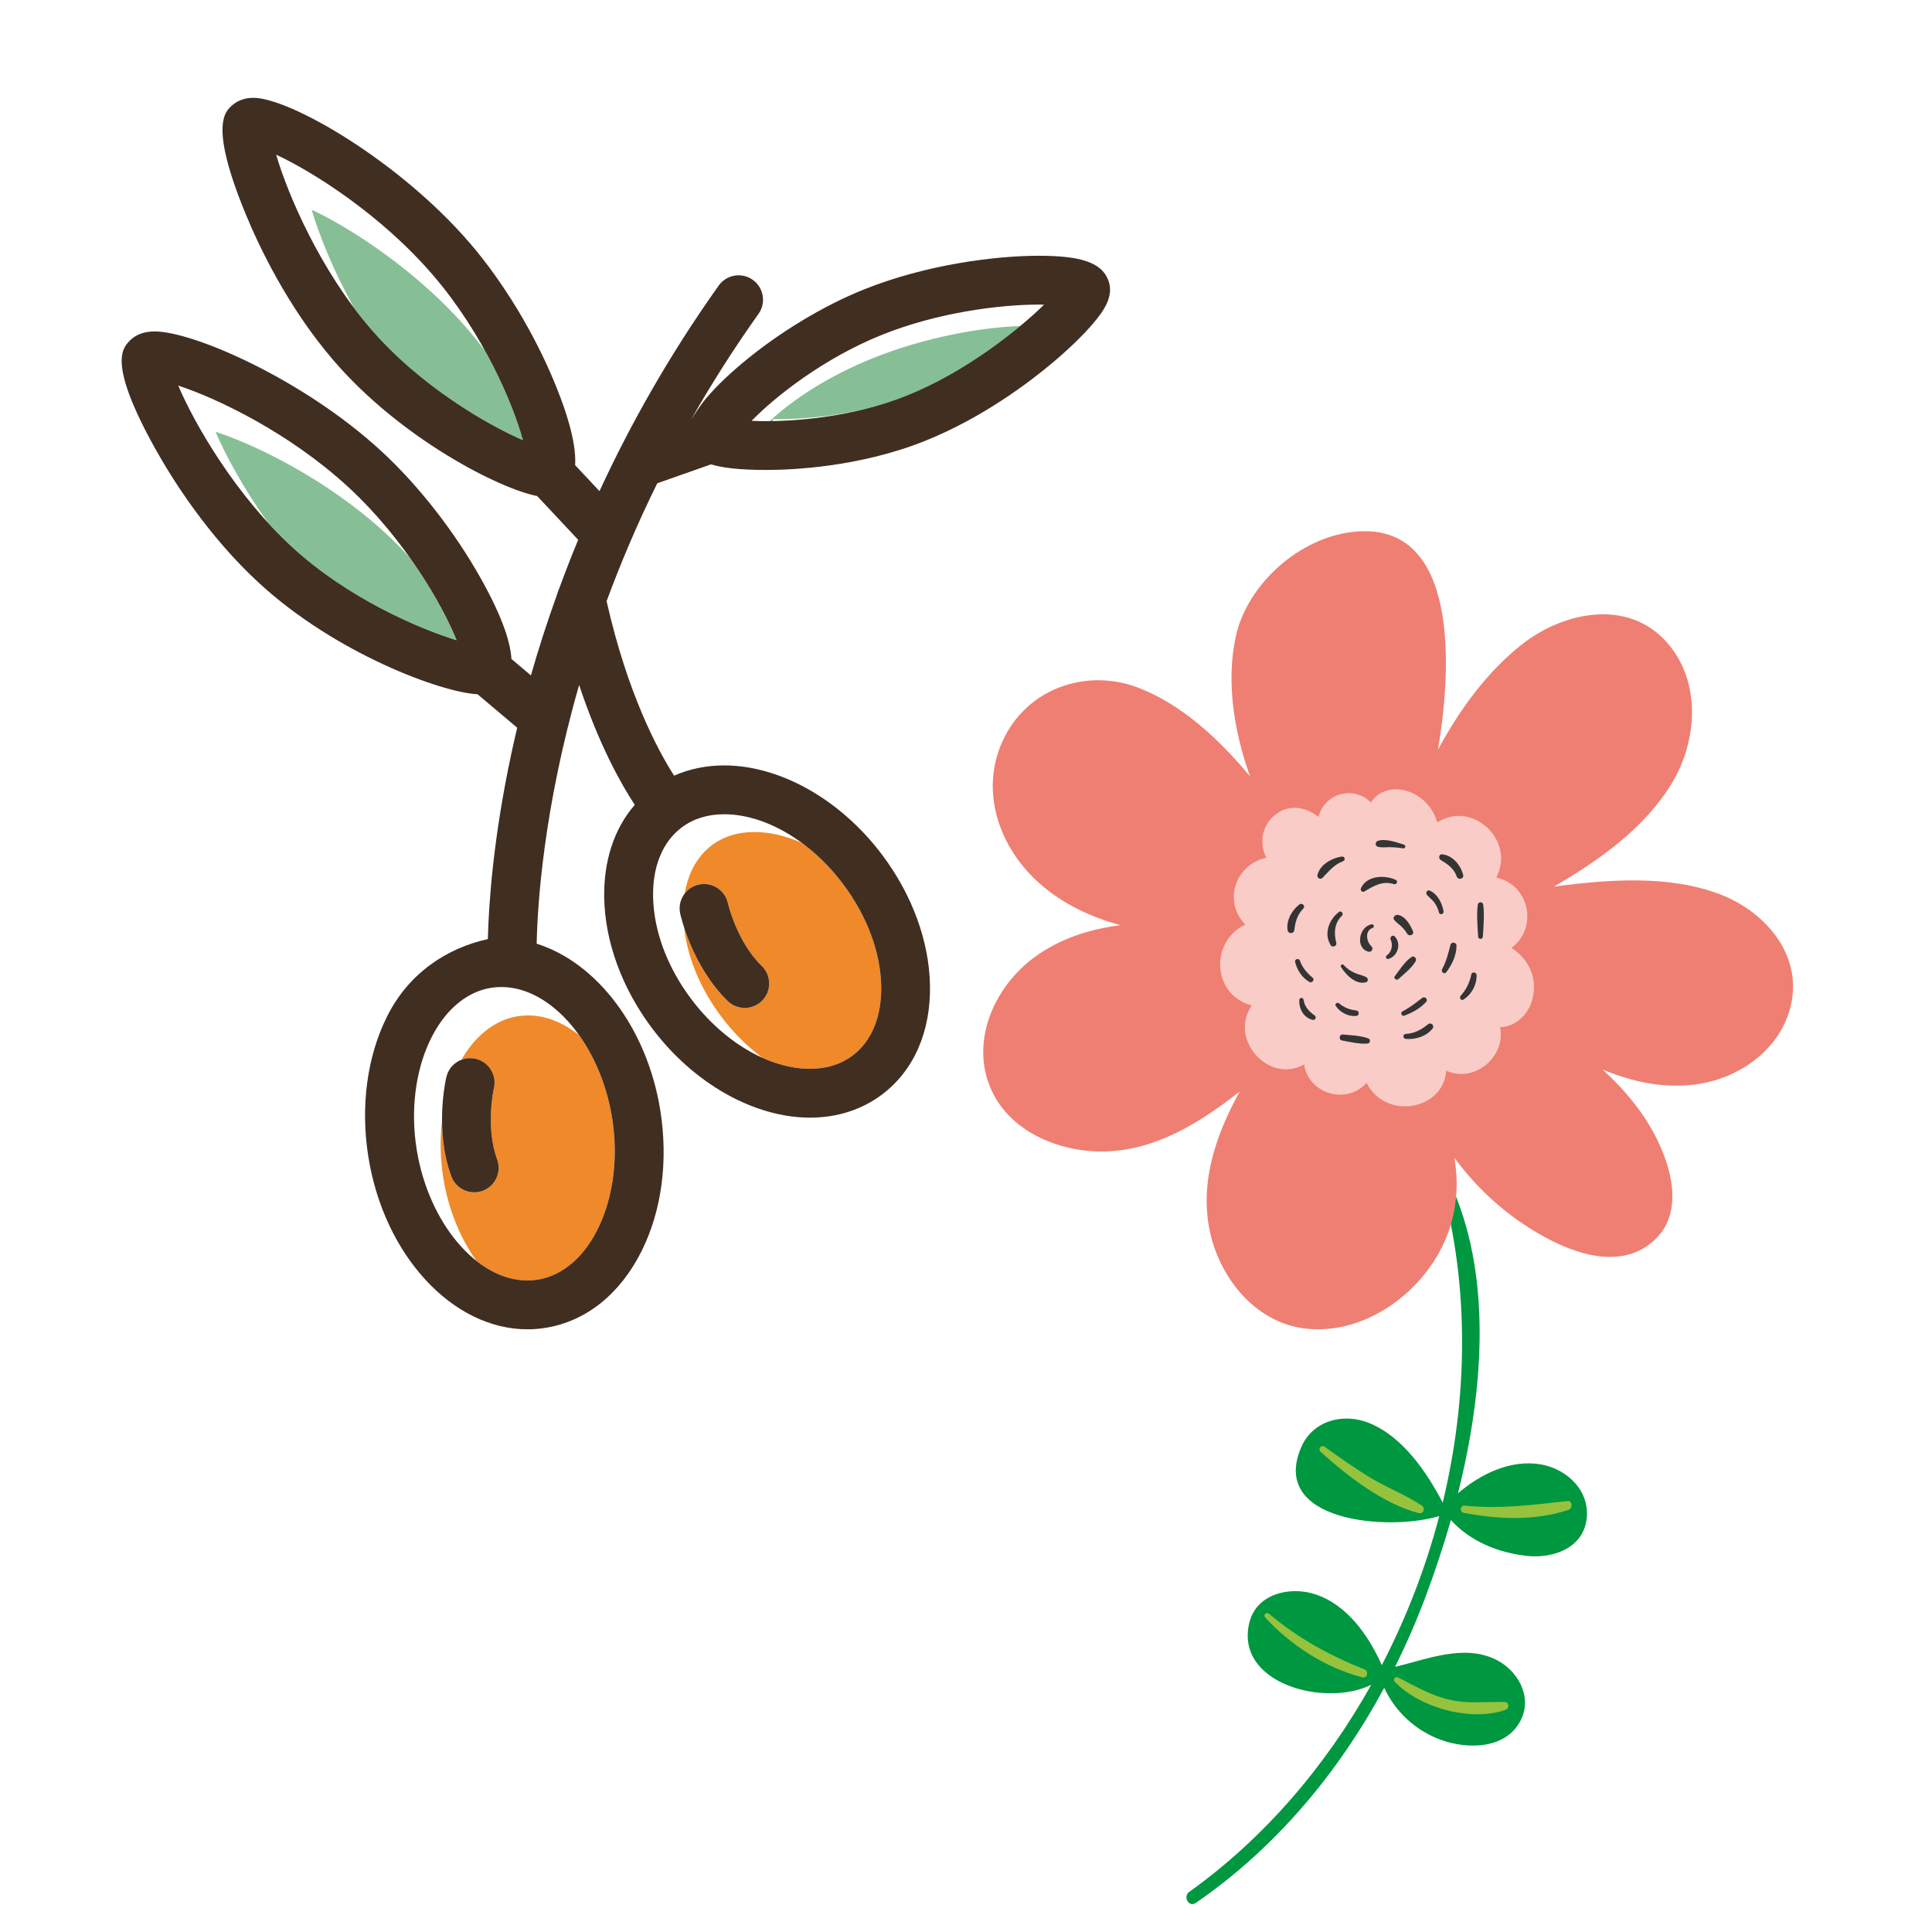 <?xml version="1.0" encoding="utf-8"?>
<!-- Generator: Adobe Illustrator 17.0.0, SVG Export Plug-In . SVG Version: 6.00 Build 0)  -->
<!DOCTYPE svg PUBLIC "-//W3C//DTD SVG 1.1//EN" "http://www.w3.org/Graphics/SVG/1.1/DTD/svg11.dtd">
<svg version="1.1" id="Слой_1" xmlns="http://www.w3.org/2000/svg" xmlns:xlink="http://www.w3.org/1999/xlink" x="0px" y="0px"
	 width="150px" height="150px" viewBox="0 0 150 150" enable-background="new 0 0 150 150" xml:space="preserve">
<g>
	<g>
		<g>
			<path fill="#F08929" d="M34.629,83.74c0.003-0.012,0.006-0.028,0.008-0.038C34.635,83.714,34.632,83.727,34.629,83.74z"/>
			<path fill="#F08929" d="M39.963,76.748c0.176,0.035,0.351,0.073,0.524,0.124C40.313,76.82,40.138,76.783,39.963,76.748z"/>
			<path fill="#F08929" d="M34.583,83.973c0.005-0.028,0.011-0.058,0.016-0.083C34.594,83.916,34.589,83.943,34.583,83.973z"/>
			<path fill="#F08929" d="M40.777,76.973c0.16,0.057,0.319,0.117,0.476,0.187C41.096,77.09,40.937,77.03,40.777,76.973z"/>
			<path fill="#F08929" d="M34.469,84.686c0.006-0.044,0.012-0.084,0.018-0.126C34.481,84.603,34.475,84.641,34.469,84.686z"/>
			<path fill="#F08929" d="M34.528,84.29c0.007-0.041,0.013-0.08,0.02-0.117C34.541,84.212,34.534,84.248,34.528,84.29z"/>
			<path fill="#F08929" d="M42.997,78.25c0.163,0.133,0.322,0.276,0.479,0.424C43.318,78.527,43.159,78.383,42.997,78.25z"/>
			<path fill="#F08929" d="M44.32,79.55c0.215,0.252,0.422,0.519,0.622,0.797C44.742,80.068,44.534,79.802,44.32,79.55z"/>
			<path fill="#F08929" d="M38.927,76.632c0.262,0,0.523,0.024,0.784,0.063C39.45,76.656,39.189,76.632,38.927,76.632z"/>
			<path fill="#F08929" d="M44.266,79.491c-0.191-0.222-0.388-0.433-0.59-0.632C43.878,79.058,44.074,79.269,44.266,79.491z"/>
			<path fill="#F08929" d="M41.546,77.302c0.155,0.078,0.308,0.162,0.459,0.253C41.854,77.464,41.701,77.38,41.546,77.302z"/>
			<path fill="#F08929" d="M42.286,77.73c0.155,0.102,0.307,0.211,0.458,0.326C42.593,77.941,42.441,77.831,42.286,77.73z"/>
			<path fill="#F08929" d="M34.412,85.154c0.002-0.016,0.004-0.03,0.005-0.046C34.415,85.124,34.413,85.138,34.412,85.154z"/>
			<path fill="#F08929" d="M35.358,82.553c0.033-0.026,0.065-0.053,0.1-0.076C35.423,82.501,35.391,82.528,35.358,82.553z"/>
			<path fill="#F08929" d="M35.299,96.178c-0.178-0.224-0.351-0.458-0.517-0.701C34.948,95.72,35.121,95.953,35.299,96.178z"/>
			<path fill="#F08929" d="M34.607,95.216c-0.162-0.249-0.318-0.508-0.467-0.774C34.289,94.708,34.445,94.966,34.607,95.216z"/>
			<path fill="#F08929" d="M34.018,94.228c-0.183-0.341-0.356-0.693-0.517-1.058C33.662,93.535,33.835,93.887,34.018,94.228z"/>
			<path fill="#F08929" d="M47.525,86.809c-0.396-2.47-1.329-4.707-2.576-6.451c-1.223-0.965-2.58-1.52-3.955-1.52
				c-0.269,0-0.539,0.022-0.805,0.064c-1.797,0.288-3.313,1.547-4.369,3.385c-0.008,0.003-0.014,0.008-0.022,0.012
				c0.351-0.141,0.746-0.181,1.142-0.087c1.018,0.241,1.646,1.262,1.406,2.279c-0.016,0.068-0.669,3.009,0.253,5.538
				c0.359,0.984-0.148,2.072-1.131,2.431c-0.5,0.182-1.027,0.141-1.472-0.073c-0.429-0.207-0.782-0.575-0.958-1.058
				c-0.555-1.522-0.717-3.089-0.717-4.413c0,0.045-0.002,0.086-0.002,0.132c-0.166,1.395-0.145,2.884,0.097,4.398
				c0.394,2.46,1.321,4.689,2.561,6.431c1.227,0.974,2.589,1.541,3.969,1.541c0.269,0,0.539-0.021,0.804-0.064
				C45.863,98.693,48.508,92.949,47.525,86.809z"/>
			<path fill="#F08929" d="M36.913,97.827c-0.244-0.197-0.484-0.408-0.716-0.637C36.429,97.419,36.669,97.629,36.913,97.827z"/>
			<path fill="#F08929" d="M33.423,92.978c-0.128-0.301-0.247-0.61-0.357-0.925C33.176,92.369,33.296,92.677,33.423,92.978z"/>
			<path fill="#F08929" d="M32.601,90.475c-0.097-0.405-0.184-0.816-0.252-1.236C32.416,89.66,32.503,90.07,32.601,90.475z"/>
			<path fill="#F08929" d="M35.044,82.852c0.03-0.037,0.062-0.072,0.095-0.106C35.106,82.781,35.075,82.815,35.044,82.852z"/>
			<path fill="#F08929" d="M34.809,83.208c0.02-0.039,0.044-0.075,0.067-0.113C34.854,83.133,34.829,83.168,34.809,83.208z"/>
			<path fill="#F08929" d="M34.326,86.49c0.002-0.073,0.003-0.146,0.006-0.216C34.329,86.344,34.328,86.417,34.326,86.49z"/>
			<path fill="#F08929" d="M34.355,85.835c0.003-0.048,0.005-0.099,0.009-0.146C34.361,85.736,34.358,85.787,34.355,85.835z"/>
			<path fill="#F08929" d="M35.44,96.358c0.233,0.282,0.473,0.55,0.722,0.798C35.912,96.909,35.672,96.64,35.44,96.358z"/>
			<path fill="#F08929" d="M32.946,91.692c-0.091-0.281-0.174-0.567-0.251-0.857C32.771,91.126,32.855,91.411,32.946,91.692z"/>
		</g>
		<g>
			<path fill="#F08929" d="M57.125,63.278c0.163,0.019,0.326,0.042,0.489,0.072C57.45,63.32,57.287,63.297,57.125,63.278z"/>
			<path fill="#F08929" d="M54.196,78.229c-0.19-0.227-0.376-0.458-0.555-0.698C53.82,77.77,54.006,78.002,54.196,78.229z"/>
			<path fill="#F08929" d="M52.769,70.533c0-0.043,0.008-0.084,0.011-0.126C52.777,70.449,52.769,70.49,52.769,70.533z"/>
			<path fill="#F08929" d="M52.812,70.14c0.01-0.047,0.026-0.091,0.039-0.136C52.838,70.049,52.822,70.093,52.812,70.14z"/>
			<path fill="#F08929" d="M57.853,63.396c0.165,0.034,0.331,0.074,0.497,0.118C58.185,63.47,58.019,63.43,57.853,63.396z"/>
			<path fill="#F08929" d="M58.56,63.57c0.23,0.067,0.461,0.141,0.69,0.226C59.021,63.711,58.791,63.637,58.56,63.57z"/>
			<path fill="#F08929" d="M61.578,64.98c0.226,0.146,0.45,0.299,0.671,0.462C62.028,65.279,61.804,65.126,61.578,64.98z"/>
			<path fill="#F08929" d="M56.222,63.218c0.227,0,0.457,0.013,0.688,0.034C56.679,63.232,56.449,63.218,56.222,63.218z"/>
			<path fill="#F08929" d="M60.881,64.56c0.177,0.1,0.353,0.204,0.528,0.314C61.234,64.764,61.058,64.659,60.881,64.56z"/>
			<path fill="#F08929" d="M59.26,63.8c0.24,0.089,0.479,0.19,0.717,0.298C59.738,63.99,59.5,63.889,59.26,63.8z"/>
			<path fill="#F08929" d="M60.138,64.176c0.182,0.086,0.364,0.178,0.545,0.275C60.503,64.353,60.321,64.262,60.138,64.176z"/>
			<path fill="#F08929" d="M57.599,81.257c-0.166-0.107-0.331-0.219-0.495-0.334C57.267,81.039,57.432,81.15,57.599,81.257z"/>
			<path fill="#F08929" d="M65.48,68.672c-0.953-1.274-2.055-2.364-3.228-3.228c-1.23-0.55-2.483-0.847-3.687-0.847
				c-1.277,0-2.385,0.344-3.291,1.023c-1.121,0.839-1.846,2.143-2.112,3.758c-0.013,0.018-0.022,0.038-0.035,0.056
				c0.264-0.369,0.654-0.649,1.132-0.753c1.021-0.225,2.03,0.423,2.255,1.443c0.016,0.068,0.703,3.001,2.632,4.88
				c0.75,0.73,0.766,1.93,0.036,2.681c-0.372,0.382-0.865,0.573-1.358,0.573c-0.477,0-0.954-0.179-1.322-0.538
				c-1.947-1.896-2.958-4.386-3.402-5.762c0.005,0.016,0.008,0.028,0.014,0.044c0.256,2.331,1.256,4.749,2.871,6.908
				c0.953,1.274,2.055,2.364,3.228,3.228c1.23,0.55,2.484,0.847,3.687,0.847c1.278,0,2.385-0.344,3.292-1.023
				c1.484-1.11,2.274-3.034,2.225-5.418C68.361,73.924,67.319,71.129,65.48,68.672z"/>
			<path fill="#F08929" d="M52.84,71.059c-0.002-0.01-0.006-0.023-0.008-0.032C52.835,71.038,52.838,71.048,52.84,71.059z"/>
			<path fill="#F08929" d="M52.9,71.291c-0.006-0.022-0.012-0.045-0.018-0.066C52.889,71.248,52.894,71.268,52.9,71.291z"/>
			<path fill="#F08929" d="M53,69.641c-0.023,0.042-0.046,0.084-0.066,0.128C52.953,69.725,52.977,69.684,53,69.641z"/>
			<path fill="#F08929" d="M54.787,78.895c-0.139-0.149-0.276-0.302-0.411-0.458C54.511,78.593,54.648,78.746,54.787,78.895z"/>
			<path fill="#F08929" d="M52.992,71.613c-0.009-0.03-0.017-0.058-0.025-0.087C52.975,71.556,52.982,71.582,52.992,71.613z"/>
			<path fill="#F08929" d="M56.247,80.274c-0.213-0.176-0.423-0.361-0.63-0.552C55.824,79.913,56.033,80.098,56.247,80.274z"/>
			<path fill="#F08929" d="M54.995,79.114c0.142,0.146,0.286,0.288,0.431,0.427C55.281,79.402,55.137,79.26,54.995,79.114z"/>
			<path fill="#F08929" d="M58.32,81.686c-0.168-0.093-0.335-0.19-0.501-0.291C57.984,81.497,58.152,81.593,58.32,81.686z"/>
			<path fill="#F08929" d="M59.206,82.134c-0.231-0.104-0.461-0.218-0.69-0.339C58.745,81.916,58.975,82.03,59.206,82.134z"/>
			<path fill="#F08929" d="M56.917,80.792c-0.224-0.163-0.446-0.333-0.664-0.513C56.471,80.459,56.693,80.628,56.917,80.792z"/>
		</g>
		<g>
			<path fill="#86BF95" d="M14.482,31.324c-0.041-0.083-0.082-0.166-0.121-0.246C14.4,31.158,14.441,31.241,14.482,31.324z"/>
			<path fill="#86BF95" d="M14.822,31.992c-0.049-0.095-0.098-0.188-0.145-0.281C14.724,31.804,14.772,31.897,14.822,31.992z"/>
			<path fill="#86BF95" d="M15.193,32.685c-0.055-0.1-0.107-0.198-0.16-0.296C15.086,32.487,15.138,32.585,15.193,32.685z"/>
			<path fill="#86BF95" d="M15.597,33.405c-0.055-0.096-0.107-0.189-0.161-0.285C15.49,33.215,15.542,33.308,15.597,33.405z"/>
			<path fill="#86BF95" d="M27.017,37.794c0.429,0.395,0.841,0.802,1.242,1.214C27.858,38.596,27.447,38.188,27.017,37.794z"/>
			<path fill="#86BF95" d="M29.713,40.6c0.766,0.894,1.47,1.801,2.103,2.691C31.183,42.401,30.48,41.495,29.713,40.6z"/>
			<path fill="#86BF95" d="M14.171,30.678c-0.03-0.064-0.062-0.131-0.09-0.194C14.11,30.547,14.141,30.614,14.171,30.678z"/>
			<path fill="#86BF95" d="M28.446,39.199c0.385,0.402,0.757,0.811,1.114,1.223C29.202,40.01,28.831,39.602,28.446,39.199z"/>
			<path fill="#86BF95" d="M16.185,34.391c-0.056-0.091-0.114-0.183-0.168-0.273C16.071,34.208,16.129,34.3,16.185,34.391z"/>
			<path fill="#86BF95" d="M19.9,39.553c-0.106-0.125-0.214-0.25-0.318-0.376C19.686,39.303,19.794,39.427,19.9,39.553z"/>
			<path fill="#86BF95" d="M18.986,38.434c-0.1-0.127-0.195-0.255-0.293-0.382C18.79,38.18,18.886,38.307,18.986,38.434z"/>
			<path fill="#86BF95" d="M20.59,40.345c-0.115-0.128-0.231-0.257-0.344-0.386C20.359,40.088,20.475,40.216,20.59,40.345z"/>
			<path fill="#86BF95" d="M31.817,43.293c-0.601-0.655-1.234-1.299-1.905-1.916c-4.595-4.225-10.194-6.884-13.178-7.855
				c0.743,1.748,2.145,4.368,4.068,7.055c0.604,0.661,1.235,1.305,1.897,1.914c4.31,3.963,9.844,6.329,12.757,7.219
				C34.83,48.155,33.592,45.791,31.817,43.293z"/>
			<path fill="#86BF95" d="M17.795,36.834c-0.094-0.132-0.186-0.264-0.277-0.396C17.609,36.57,17.701,36.701,17.795,36.834z"/>
			<path fill="#86BF95" d="M17.242,36.034c-0.087-0.128-0.173-0.256-0.257-0.383C17.069,35.778,17.155,35.906,17.242,36.034z"/>
			<path fill="#86BF95" d="M18.375,37.635c-0.099-0.133-0.195-0.266-0.292-0.399C18.18,37.369,18.276,37.501,18.375,37.635z"/>
			<path fill="#86BF95" d="M16.712,35.23c-0.076-0.118-0.153-0.236-0.227-0.353C16.559,34.994,16.636,35.112,16.712,35.23z"/>
		</g>
		<g>
			<path fill="#86BF95" d="M22.492,14.966c-0.049-0.119-0.096-0.237-0.142-0.354C22.396,14.728,22.443,14.846,22.492,14.966z"/>
			<path fill="#86BF95" d="M22.195,14.214c-0.041-0.107-0.082-0.214-0.121-0.318C22.113,14,22.154,14.107,22.195,14.214z"/>
			<path fill="#86BF95" d="M22.819,15.746c-0.056-0.129-0.109-0.256-0.162-0.382C22.71,15.491,22.763,15.617,22.819,15.746z"/>
			<path fill="#86BF95" d="M21.929,13.497c-0.033-0.094-0.068-0.188-0.099-0.279C21.861,13.309,21.895,13.403,21.929,13.497z"/>
			<path fill="#86BF95" d="M21.69,12.805c-0.024-0.072-0.05-0.147-0.072-0.217C21.641,12.658,21.667,12.733,21.69,12.805z"/>
			<path fill="#86BF95" d="M35.933,24.415c0.61,0.906,1.164,1.816,1.661,2.708C37.097,26.231,36.544,25.321,35.933,24.415z"/>
			<path fill="#86BF95" d="M33.611,21.353c0.367,0.427,0.716,0.864,1.056,1.305C34.327,22.217,33.978,21.78,33.611,21.353z"/>
			<path fill="#86BF95" d="M34.851,22.898c0.322,0.426,0.632,0.857,0.928,1.289C35.483,23.755,35.174,23.324,34.851,22.898z"/>
			<path fill="#86BF95" d="M23.179,16.556c-0.063-0.138-0.122-0.272-0.182-0.408C23.057,16.284,23.116,16.419,23.179,16.556z"/>
			<path fill="#86BF95" d="M27.453,23.861c-0.113-0.151-0.222-0.305-0.333-0.458C27.231,23.556,27.34,23.71,27.453,23.861z"/>
			<path fill="#86BF95" d="M26.837,23.007c-0.109-0.156-0.216-0.314-0.322-0.471C26.621,22.693,26.728,22.85,26.837,23.007z"/>
			<path fill="#86BF95" d="M25.695,21.269c-0.1-0.161-0.198-0.322-0.295-0.482C25.497,20.947,25.596,21.108,25.695,21.269z"/>
			<path fill="#86BF95" d="M23.569,17.389c-0.071-0.148-0.138-0.292-0.206-0.438C23.431,17.097,23.498,17.242,23.569,17.389z"/>
			<path fill="#86BF95" d="M37.65,27.224c-0.407-0.541-0.834-1.076-1.283-1.598c-4.037-4.694-9.332-8.025-12.171-9.343
				c0.542,1.853,1.656,4.683,3.296,7.63c0.409,0.546,0.835,1.083,1.28,1.602c3.842,4.467,9.048,7.452,11.829,8.667
				C40.155,32.533,39.171,29.974,37.65,27.224z"/>
			<path fill="#86BF95" d="M26.251,22.141c-0.105-0.159-0.207-0.319-0.309-0.479C26.043,21.822,26.146,21.981,26.251,22.141z"/>
			<path fill="#86BF95" d="M24.214,18.667c-0.16-0.305-0.314-0.608-0.462-0.908C23.9,18.059,24.054,18.361,24.214,18.667z"/>
			<path fill="#86BF95" d="M24.676,19.526c-0.089-0.161-0.179-0.323-0.266-0.484C24.497,19.203,24.587,19.365,24.676,19.526z"/>
			<path fill="#86BF95" d="M25.169,20.394c-0.094-0.161-0.188-0.322-0.279-0.483C24.981,20.072,25.075,20.233,25.169,20.394z"/>
		</g>
		<g>
			<path fill="#86BF95" d="M59.2,32.695c-0.11-0.001-0.223-0.002-0.326-0.004C58.977,32.693,59.09,32.693,59.2,32.695z"/>
			<path fill="#86BF95" d="M79.21,25.315c-3.052,0.092-7.427,0.887-11.386,2.471C64.434,29.143,61.488,31,59.441,33
				C59.46,33,60,33,60,33v-0.451c2,0,6.187-0.119,10.66-1.909c4.215-1.687,7.938-4.586,10.123-6.638
				C80.36,24.4,79.748,24.867,79.21,25.315z"/>
		</g>
	</g>
	<path fill="#402E21" d="M56.501,77.719c0.369,0.359,0.846,0.538,1.322,0.538c0.494,0,0.987-0.192,1.358-0.573
		c0.73-0.75,0.715-1.95-0.036-2.681c-1.929-1.878-2.616-4.811-2.632-4.88c-0.226-1.02-1.234-1.667-2.255-1.443
		c-1.023,0.223-1.671,1.234-1.447,2.257C52.847,71.102,53.728,75.019,56.501,77.719z"/>
	<path fill="#402E21" d="M38.346,84.489c0.239-1.017-0.388-2.038-1.406-2.279c-1.018-0.243-2.041,0.387-2.283,1.405
		c-0.039,0.165-0.946,4.075,0.381,7.711c0.176,0.483,0.528,0.851,0.958,1.058c0.445,0.214,0.972,0.256,1.472,0.073
		c0.984-0.359,1.49-1.447,1.131-2.431C37.677,87.498,38.33,84.558,38.346,84.489z"/>
	<path fill="#402E21" d="M86.033,21.717c-0.528-1.321-2.086-1.86-5.375-1.86c-3.405,0-8.754,0.684-13.553,2.605
		c-3.225,1.29-6.7,3.399-9.534,5.785c-1.22,1.027-2.239,2.037-2.945,2.921c-0.311,0.389-0.975,1.415-0.975,1.415
		c1.541-2.709,3.278-5.457,5.239-8.213c0.607-0.853,0.407-2.037-0.446-2.644c-0.854-0.607-2.037-0.407-2.644,0.446
		c-3.877,5.449-6.898,10.857-9.256,15.959l-1.891-2.019c0.073-1.208-0.259-3.161-1.593-6.397c-1.606-3.893-4.002-7.842-6.576-10.834
		c-5.539-6.44-14.014-11.287-16.807-11.287c-0.805,0-1.329,0.305-1.627,0.561c-0.588,0.506-1.813,1.559,1.011,8.433
		c1.014,2.467,3.25,7.228,6.836,11.398c5.246,6.1,12.924,9.979,15.808,10.525l3.184,3.399c-0.531,1.286-1.021,2.547-1.472,3.778
		c-0.06,0.122-0.106,0.251-0.138,0.384c-0.807,2.235-1.487,4.366-2.058,6.366l-1.514-1.278c-0.069-1.209-0.626-3.109-2.329-6.166
		c-2.049-3.679-4.891-7.321-7.796-9.992c-6.061-5.573-14.59-9.27-17.571-9.27c-0.849,0-1.518,0.26-1.989,0.772
		c-0.525,0.571-1.618,1.76,1.989,8.257c1.295,2.332,4.072,6.799,8.12,10.521c5.923,5.445,14.1,8.474,16.944,8.619l3.081,2.6
		c-0.16,0.675-0.309,1.331-0.445,1.961c-1.437,6.693-1.769,11.815-1.833,14.447c-3.21,0.707-6.156,2.664-7.824,6.005
		c-1.563,3.13-2.078,7.01-1.451,10.924c1.22,7.621,6.526,13.369,12.341,13.369c0.469,0,0.941-0.038,1.404-0.112
		c3.147-0.504,5.798-2.621,7.466-5.963c1.563-3.13,2.078-7.01,1.452-10.924c-1.025-6.399-4.931-11.475-9.599-12.939
		c0.063-3.001,0.527-10.463,3.297-20.089c1.54,4.64,3.244,7.672,4.319,9.308c-1.597,1.843-2.43,4.352-2.371,7.248
		c0.07,3.404,1.381,6.979,3.69,10.065c3.219,4.301,7.929,6.973,12.293,6.973c2.085,0,4.009-0.615,5.564-1.779
		c2.489-1.863,3.819-4.892,3.744-8.531c-0.07-3.404-1.38-6.979-3.69-10.065c-3.218-4.301-7.929-6.973-12.294-6.973
		c-1.385,0-2.699,0.273-3.881,0.797c-1.267-1.979-3.616-6.351-5.241-13.547c1.082-2.937,2.379-6.004,3.933-9.154l4.178-1.47
		c0.857,0.266,2.184,0.435,4.286,0.435c0,0,0,0,0,0c2.011,0,7.236-0.22,12.32-2.254c4.494-1.798,8.171-4.605,9.963-6.117
		c1.206-1.018,2.287-2.064,3.044-2.945C85.742,24.103,86.524,22.945,86.033,21.717z M33.611,21.353
		c3.914,4.551,6.228,10.014,6.991,12.828c-2.781-1.215-7.987-4.2-11.829-8.667c-3.912-4.548-6.424-10.399-7.333-13.504
		C24.279,13.328,29.574,16.659,33.611,21.353z M35.456,49.71c-2.914-0.891-8.447-3.257-12.758-7.219
		c-4.415-4.059-7.592-9.573-8.859-12.552c2.983,0.971,8.582,3.63,13.178,7.855C31.432,41.852,34.367,47.003,35.456,49.71z
		 M41.751,99.352c-0.265,0.043-0.536,0.064-0.804,0.064c-3.907,0-7.683-4.47-8.597-10.177c-0.983-6.141,1.66-11.885,5.773-12.544
		c0.265-0.042,0.536-0.064,0.805-0.064c3.907,0,7.684,4.47,8.598,10.177C48.508,92.949,45.863,98.693,41.751,99.352z M52.931,64.241
		c0.907-0.679,2.014-1.023,3.291-1.023c3.194,0,6.741,2.09,9.258,5.453c1.839,2.457,2.881,5.252,2.936,7.871
		c0.049,2.383-0.741,4.307-2.225,5.418c-0.907,0.679-2.015,1.023-3.292,1.023c-3.193,0-6.741-2.09-9.258-5.453
		c-1.839-2.458-2.881-5.253-2.935-7.872C50.656,67.275,51.446,65.351,52.931,64.241z M59.496,32.698
		c-0.421,0-0.803-0.01-1.145-0.026c1.842-1.881,5.602-4.866,10.163-6.691c4.299-1.72,9.092-2.333,12.145-2.333
		c0.141,0,0.276,0.001,0.404,0.004c-2.091,2.054-6.166,5.267-10.654,7.063C65.935,32.505,61.287,32.698,59.496,32.698L59.496,32.698
		z"/>
</g>
<g>
	<path fill="#009741" d="M119.623,113.694c-2.31-0.395-4.667,0.729-6.425,2.246c2.02-8.066,2.682-17.081-0.656-24.199
		c-0.163-0.348-0.706-0.1-0.609,0.257c2.147,7.926,2.049,16.493,0.079,24.668c-1.247-2.388-3.12-5.138-5.718-6.186
		c-1.997-0.805-4.374-0.205-5.273,1.892c-2.474,5.771,6.733,6.533,10.722,5.336c-1.048,4.006-2.556,7.9-4.46,11.572
		c-1.033-2.313-2.686-4.677-5.154-5.496c-1.967-0.653-4.597-0.056-5.136,2.217c-1.121,4.721,5.876,6.577,9.471,4.805
		c-3.551,6.347-8.335,11.935-14.132,16.078c-0.516,0.369-0.03,1.228,0.504,0.862c6.209-4.268,11.082-10.116,14.632-16.702
		c0.877,1.866,2.425,3.314,4.398,4.036c2.072,0.758,5.077,0.742,6.214-1.541c0.912-1.831-0.251-3.872-1.965-4.701
		c-2.47-1.195-5.263-0.032-7.806,0.58c0.874-1.757,1.66-3.559,2.351-5.393c0.709-1.881,1.387-3.903,1.985-6.009
		c1.494,1.644,3.628,2.525,5.873,2.78c1.986,0.225,4.338-0.542,4.659-2.798C123.49,115.784,121.686,114.047,119.623,113.694z"/>
	<path fill="#96C23E" d="M105.927,129.607c-2.76-1.104-5.118-2.403-7.408-4.316c-0.201-0.168-0.471,0.093-0.29,0.29
		c1.98,2.162,4.677,3.9,7.527,4.645C106.166,130.333,106.302,129.757,105.927,129.607z"/>
	<path fill="#96C23E" d="M110.402,116.901c-1.211-0.824-2.644-1.359-3.907-2.115c-1.274-0.763-2.472-1.616-3.679-2.478
		c-0.231-0.165-0.51,0.202-0.302,0.392c2.07,1.886,4.899,4.074,7.645,4.779C110.516,117.571,110.694,117.1,110.402,116.901z"/>
	<path fill="#96C23E" d="M121.682,116.54c-2.724,0.303-5.241,0.634-7.993,0.356c-0.314-0.032-0.386,0.493-0.075,0.553
		c2.631,0.513,5.588,0.65,8.161-0.225C122.122,117.106,122.095,116.494,121.682,116.54z"/>
	<path fill="#96C23E" d="M116.812,132.14c-1.48-0.031-2.825,0.163-4.302-0.18c-1.457-0.338-2.651-1.061-3.964-1.725
		c-0.215-0.109-0.433,0.155-0.26,0.338c1.911,2.016,5.965,3.137,8.608,2.174C117.212,132.63,117.175,132.147,116.812,132.14z"/>
	<path fill="#EF7F72" d="M133.59,69.453c-3.944-1.523-8.633-1.194-12.948-0.615c3.54-2.05,7.056-4.561,9.148-8.008
		c1.996-3.289,2.324-7.878-0.348-10.925c-3.038-3.466-8.058-2.422-11.303,0.144c-2.693,2.131-4.819,5.046-6.496,8.158
		c1.28-7.524,1.277-18.233-7.092-16.841c-3.98,0.662-7.782,4.162-8.617,8.107c-0.741,3.501-0.124,7.314,1.114,10.798
		c-2.42-2.901-5.299-5.587-8.669-6.876c-4.072-1.558-8.68,0.082-10.53,4.123c-1.811,3.954-0.258,8.321,2.872,11.08
		c1.836,1.619,3.984,2.604,6.264,3.235c-2.407,0.307-4.717,1.034-6.734,2.533c-3.114,2.316-4.989,6.616-3.247,10.334
		c1.557,3.322,5.517,4.842,9,4.692c3.893-0.168,7.228-2.284,10.249-4.647c-1.899,3.42-3.198,7.28-2.247,11.168
		c0.877,3.588,3.666,6.886,7.5,7.254c4.181,0.401,8.213-2.321,10.201-5.874c1.294-2.313,1.646-4.913,1.211-7.405
		c1.444,1.965,3.2,3.69,5.256,5.083c2.818,1.909,7.346,4.086,10.319,1.271c2.615-2.476,0.91-6.832-0.742-9.366
		c-0.932-1.43-2.071-2.684-3.317-3.834c2.332,0.969,4.795,1.507,7.374,1.13c3.525-0.516,6.861-3.049,7.349-6.757
		C139.643,73.738,136.823,70.701,133.59,69.453z"/>
	<path fill="#F9CCC7" d="M117.343,73.597c2.053-1.478,1.482-4.874-1.168-5.465c1.512-2.93-1.914-6.035-4.589-4.271
		c-0.68-2.543-3.901-3.477-5.152-1.558c-1.261-1.299-3.561-0.801-4.066,1.117c-1.029-0.802-2.408-1.063-3.531-0.015
		c-0.923,0.862-1.047,2.188-0.519,3.195c-2.385,0.487-3.397,3.375-1.638,5.181c-2.802,1.348-2.54,5.505,0.51,6.277
		c-1.814,2.649,1.323,6.122,4.057,4.587c0.358,2.29,3.277,3.163,4.854,1.433c1.484,2.928,5.99,2.104,6.178-0.953
		c2.209,1.005,4.647-1.093,4.189-3.372c1.118-0.026,2.191-0.899,2.521-2.215C119.402,75.883,118.633,74.39,117.343,73.597z"/>
	<path fill="#343434" d="M102.062,78.834c-0.408-0.278-0.786-0.69-0.85-1.197c-0.026-0.207-0.317-0.218-0.331,0
		c-0.044,0.688,0.336,1.382,1.034,1.545C102.13,79.232,102.24,78.955,102.062,78.834z"/>
	<path fill="#343434" d="M106.217,80.615c-0.626-0.218-1.319-0.237-1.975-0.296c-0.261-0.023-0.323,0.413-0.062,0.461
		c0.648,0.119,1.321,0.285,1.983,0.243C106.397,81.007,106.441,80.693,106.217,80.615z"/>
	<path fill="#343434" d="M110.865,79.53c-0.505,0.415-1.051,0.712-1.716,0.741c-0.253,0.011-0.249,0.371,0,0.39
		c0.761,0.058,1.565-0.183,2.062-0.786C111.412,79.632,111.109,79.329,110.865,79.53z"/>
	<path fill="#343434" d="M114.236,75.651c-0.133,0.646-0.397,1.179-0.834,1.669c-0.132,0.148,0.038,0.404,0.221,0.287
		c0.641-0.407,1.035-1.148,1.02-1.901C114.639,75.48,114.284,75.414,114.236,75.651z"/>
	<path fill="#343434" d="M115.161,70.26c-0.032-0.276-0.397-0.276-0.43,0c-0.094,0.806-0.016,1.65,0.032,2.459
		c0.014,0.235,0.352,0.236,0.366,0C115.176,71.911,115.255,71.066,115.161,70.26z"/>
	<path fill="#343434" d="M113.598,67.913c-0.208-0.761-0.809-1.501-1.634-1.585c-0.241-0.025-0.299,0.321-0.117,0.433
		c0.542,0.331,1.036,0.66,1.251,1.29C113.205,68.364,113.687,68.238,113.598,67.913z"/>
	<path fill="#343434" d="M109.006,65.581c-0.581-0.188-1.42-0.49-2.028-0.299c-0.22,0.069-0.235,0.4,0,0.462
		c0.291,0.077,0.597,0.03,0.895,0.031c0.355,0.001,0.703,0.032,1.053,0.092C109.113,65.898,109.19,65.64,109.006,65.581z"/>
	<path fill="#343434" d="M104.167,66.503c-0.773,0.12-1.68,0.619-1.881,1.43c-0.055,0.222,0.221,0.393,0.388,0.226
		c0.511-0.511,0.885-1.031,1.594-1.289C104.501,66.785,104.407,66.466,104.167,66.503z"/>
	<path fill="#343434" d="M100.874,70.231c-0.578,0.45-1.006,1.211-0.912,1.96c0.043,0.341,0.493,0.344,0.533,0
		c0.074-0.636,0.232-1.177,0.689-1.649C101.387,70.333,101.091,70.062,100.874,70.231z"/>
	<path fill="#343434" d="M101.916,75.915c-0.432-0.365-0.801-0.78-0.987-1.322c-0.081-0.235-0.441-0.142-0.376,0.104
		c0.167,0.634,0.533,1.215,1.112,1.544C101.862,76.354,102.101,76.072,101.916,75.915z"/>
	<path fill="#343434" d="M105.285,78.45c-0.517-0.058-0.919-0.22-1.321-0.551c-0.133-0.109-0.365,0.031-0.256,0.198
		c0.331,0.507,0.971,0.838,1.577,0.783C105.564,78.855,105.56,78.481,105.285,78.45z"/>
	<path fill="#343434" d="M110.405,77.487c-0.485,0.38-0.976,0.756-1.524,1.042c-0.178,0.093-0.055,0.401,0.139,0.33
		c0.641-0.237,1.228-0.556,1.696-1.061C110.913,77.585,110.623,77.316,110.405,77.487z"/>
	<path fill="#343434" d="M112.613,73.358c-0.168,0.669-0.321,1.28-0.649,1.895c-0.101,0.19,0.169,0.43,0.314,0.243
		c0.454-0.586,0.799-1.32,0.805-2.074C113.086,73.154,112.68,73.094,112.613,73.358z"/>
	<path fill="#343434" d="M110.989,69.141c-0.204-0.084-0.324,0.206-0.199,0.343c0.19,0.208,0.414,0.368,0.581,0.601
		c0.167,0.232,0.281,0.486,0.352,0.762c0.059,0.232,0.39,0.13,0.353-0.097C111.972,70.124,111.607,69.395,110.989,69.141z"/>
	<path fill="#343434" d="M108.376,68.318c-0.863-0.405-2.249-0.353-2.709,0.633c-0.077,0.166,0.086,0.369,0.264,0.264
		c0.746-0.442,1.411-0.855,2.306-0.567C108.428,68.709,108.563,68.405,108.376,68.318z"/>
	<path fill="#343434" d="M103.961,70.799c-0.779,0.599-1.194,1.679-0.655,2.575c0.141,0.234,0.515,0.082,0.442-0.187
		c-0.2-0.74-0.146-1.539,0.443-2.09C104.345,70.954,104.135,70.666,103.961,70.799z"/>
	<path fill="#343434" d="M106.095,75.879c-0.285-0.166-0.628-0.21-0.927-0.348c-0.326-0.151-0.614-0.343-0.852-0.614
		c-0.097-0.11-0.278,0.032-0.202,0.156c0.375,0.608,1.133,1.389,1.93,1.195C106.223,76.223,106.249,75.969,106.095,75.879z"/>
	<path fill="#343434" d="M109.589,74.3c-0.529,0.369-0.908,0.986-1.297,1.491c-0.131,0.17,0.141,0.356,0.287,0.222
		c0.453-0.419,1.025-0.845,1.334-1.388C110.025,74.43,109.792,74.159,109.589,74.3z"/>
	<path fill="#343434" d="M109.708,72.316c-0.194-0.486-0.599-1.193-1.174-1.283c-0.193-0.03-0.444,0.178-0.293,0.381
		c0.147,0.197,0.362,0.325,0.539,0.495c0.187,0.179,0.349,0.372,0.481,0.596C109.396,72.734,109.813,72.581,109.708,72.316z"/>
	<path fill="#343434" d="M106.491,71.767c-0.973,0.161-1.3,1.842-0.244,2.123c0.228,0.061,0.422-0.239,0.238-0.409
		c-0.392-0.36-0.552-1.21,0.082-1.438C106.742,71.98,106.672,71.737,106.491,71.767z"/>
	<path fill="#343434" d="M108.293,72.71c-0.17-0.178-0.415,0.047-0.322,0.249c0.195,0.42,0.085,0.948-0.3,1.217
		c-0.135,0.095-0.057,0.32,0.116,0.275C108.525,74.26,108.823,73.262,108.293,72.71z"/>
</g>
</svg>
